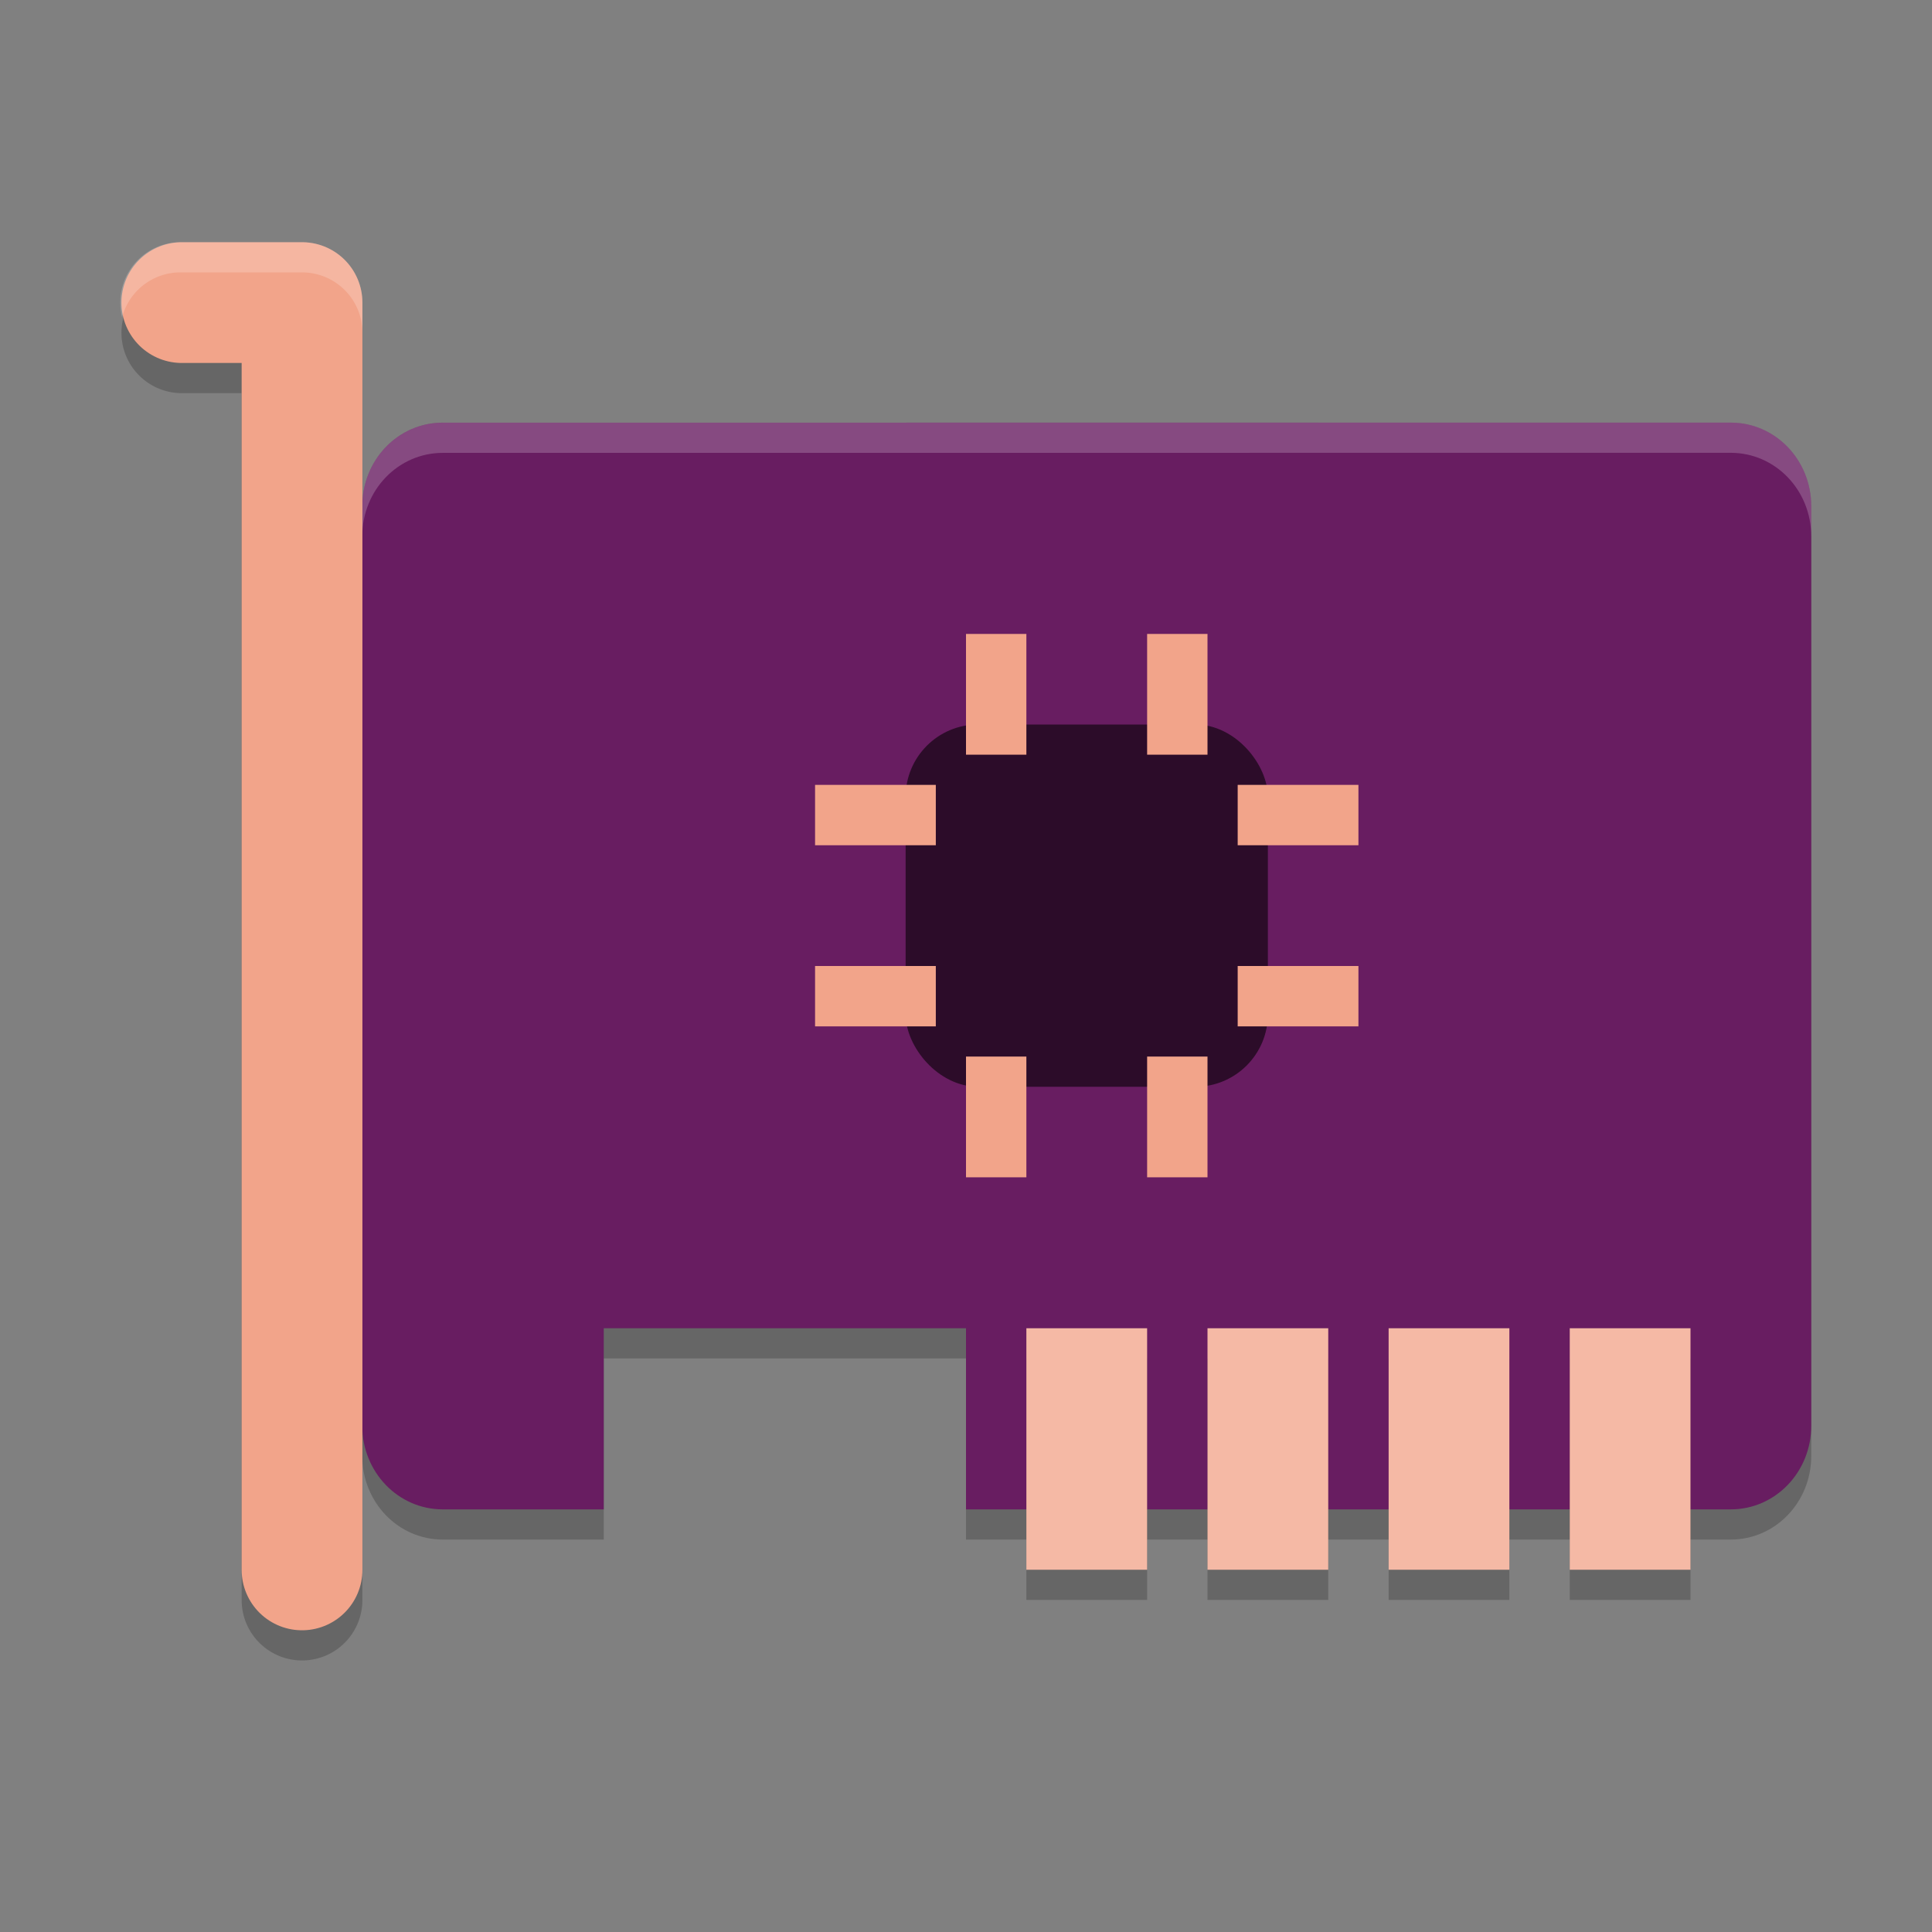 <svg xmlns="http://www.w3.org/2000/svg" width="64" height="64" version="1">
 <rect width="100%" height="100%" fill="#808080" stroke="none"/>
 <path style="opacity:0.2" d="M 14.667,15.001 C 13.189,15.001 12,16.236 12,17.77 V 48.23 C 12,49.764 13.189,51 14.667,51 H 20 V 45 H 32 V 51 H 57.334 C 58.81,51 60,49.764 60,48.23 V 17.77 C 60,16.235 58.81,15 57.334,15 Z"/>
 <path style="fill:#681d61" d="M 14.667,14.001 C 13.189,14.001 12,15.236 12,16.77 V 47.23 C 12,48.764 13.189,50 14.667,50 H 20 V 44 H 32 V 50 H 57.334 C 58.81,50 60,48.764 60,47.23 V 16.77 C 60,15.235 58.81,14 57.334,14 Z"/>
 <rect style="fill:#2c0c29" width="12" height="12" x="30" y="24" rx="2.4" ry="2.4"/>
 <path style="fill:none;stroke:#000000;stroke-width:4;stroke-linecap:round;stroke-linejoin:round;opacity:0.2" d="M 6.023,11.024 H 10.005 V 53.005"/>
 <path style="fill:none;stroke:#f2a48a;stroke-width:4;stroke-linecap:round;stroke-linejoin:round" d="M 6.023,10.024 H 10.005 V 52.005"/>
 <g style="opacity:0.2" transform="translate(0,1)">
  <rect width="4" height="8" x="34" y="44"/>
  <rect width="4" height="8" x="40" y="44"/>
  <rect width="4" height="8" x="46" y="44"/>
  <rect width="4" height="8" x="52" y="44"/>
 </g>
 <g>
  <rect style="fill:#f5b9a5" width="4" height="8" x="34" y="44"/>
  <rect style="fill:#f5b9a5" width="4" height="8" x="40" y="44"/>
  <rect style="fill:#f5b9a5" width="4" height="8" x="46" y="44"/>
  <rect style="fill:#f5b9a5" width="4" height="8" x="52" y="44"/>
 </g>
 <g>
  <rect style="fill:#f2a48a" width="2" height="4" x="32" y="21"/>
  <rect style="fill:#f2a48a" width="2" height="4" x="38" y="21"/>
  <rect style="fill:#f2a48a" width="2" height="4" x="32" y="35"/>
  <rect style="fill:#f2a48a" width="2" height="4" x="38" y="35"/>
  <rect style="fill:#f2a48a" width="2" height="4" x="26" y="-45" transform="rotate(90)"/>
  <rect style="fill:#f2a48a" width="2" height="4" x="32" y="-45" transform="rotate(90)"/>
  <rect style="fill:#f2a48a" width="2" height="4" x="26" y="-31" transform="rotate(90)"/>
  <rect style="fill:#f2a48a" width="2" height="4" x="32" y="-31" transform="rotate(90)"/>
 </g>
 <path style="opacity:0.2;fill:#ffffff" d="M 6.023 8.023 A 2 2 0 0 0 4.045 10.51 A 2 2 0 0 1 6.023 9.023 L 10.006 9.023 A 2 2 0 0 1 12.006 11.023 L 12.006 10.023 A 2 2 0 0 0 10.006 8.023 L 6.023 8.023 z"/>
 <path style="fill:#ffffff;opacity:0.2" d="M 57.334 14 L 14.668 14.002 C 13.19 14.002 12 15.236 12 16.77 L 12 17.77 C 12 16.236 13.19 15.002 14.668 15.002 L 57.334 15 C 58.81 15 60 16.235 60 17.77 L 60 16.77 C 60 15.235 58.81 14 57.334 14 z"/>
</svg>
